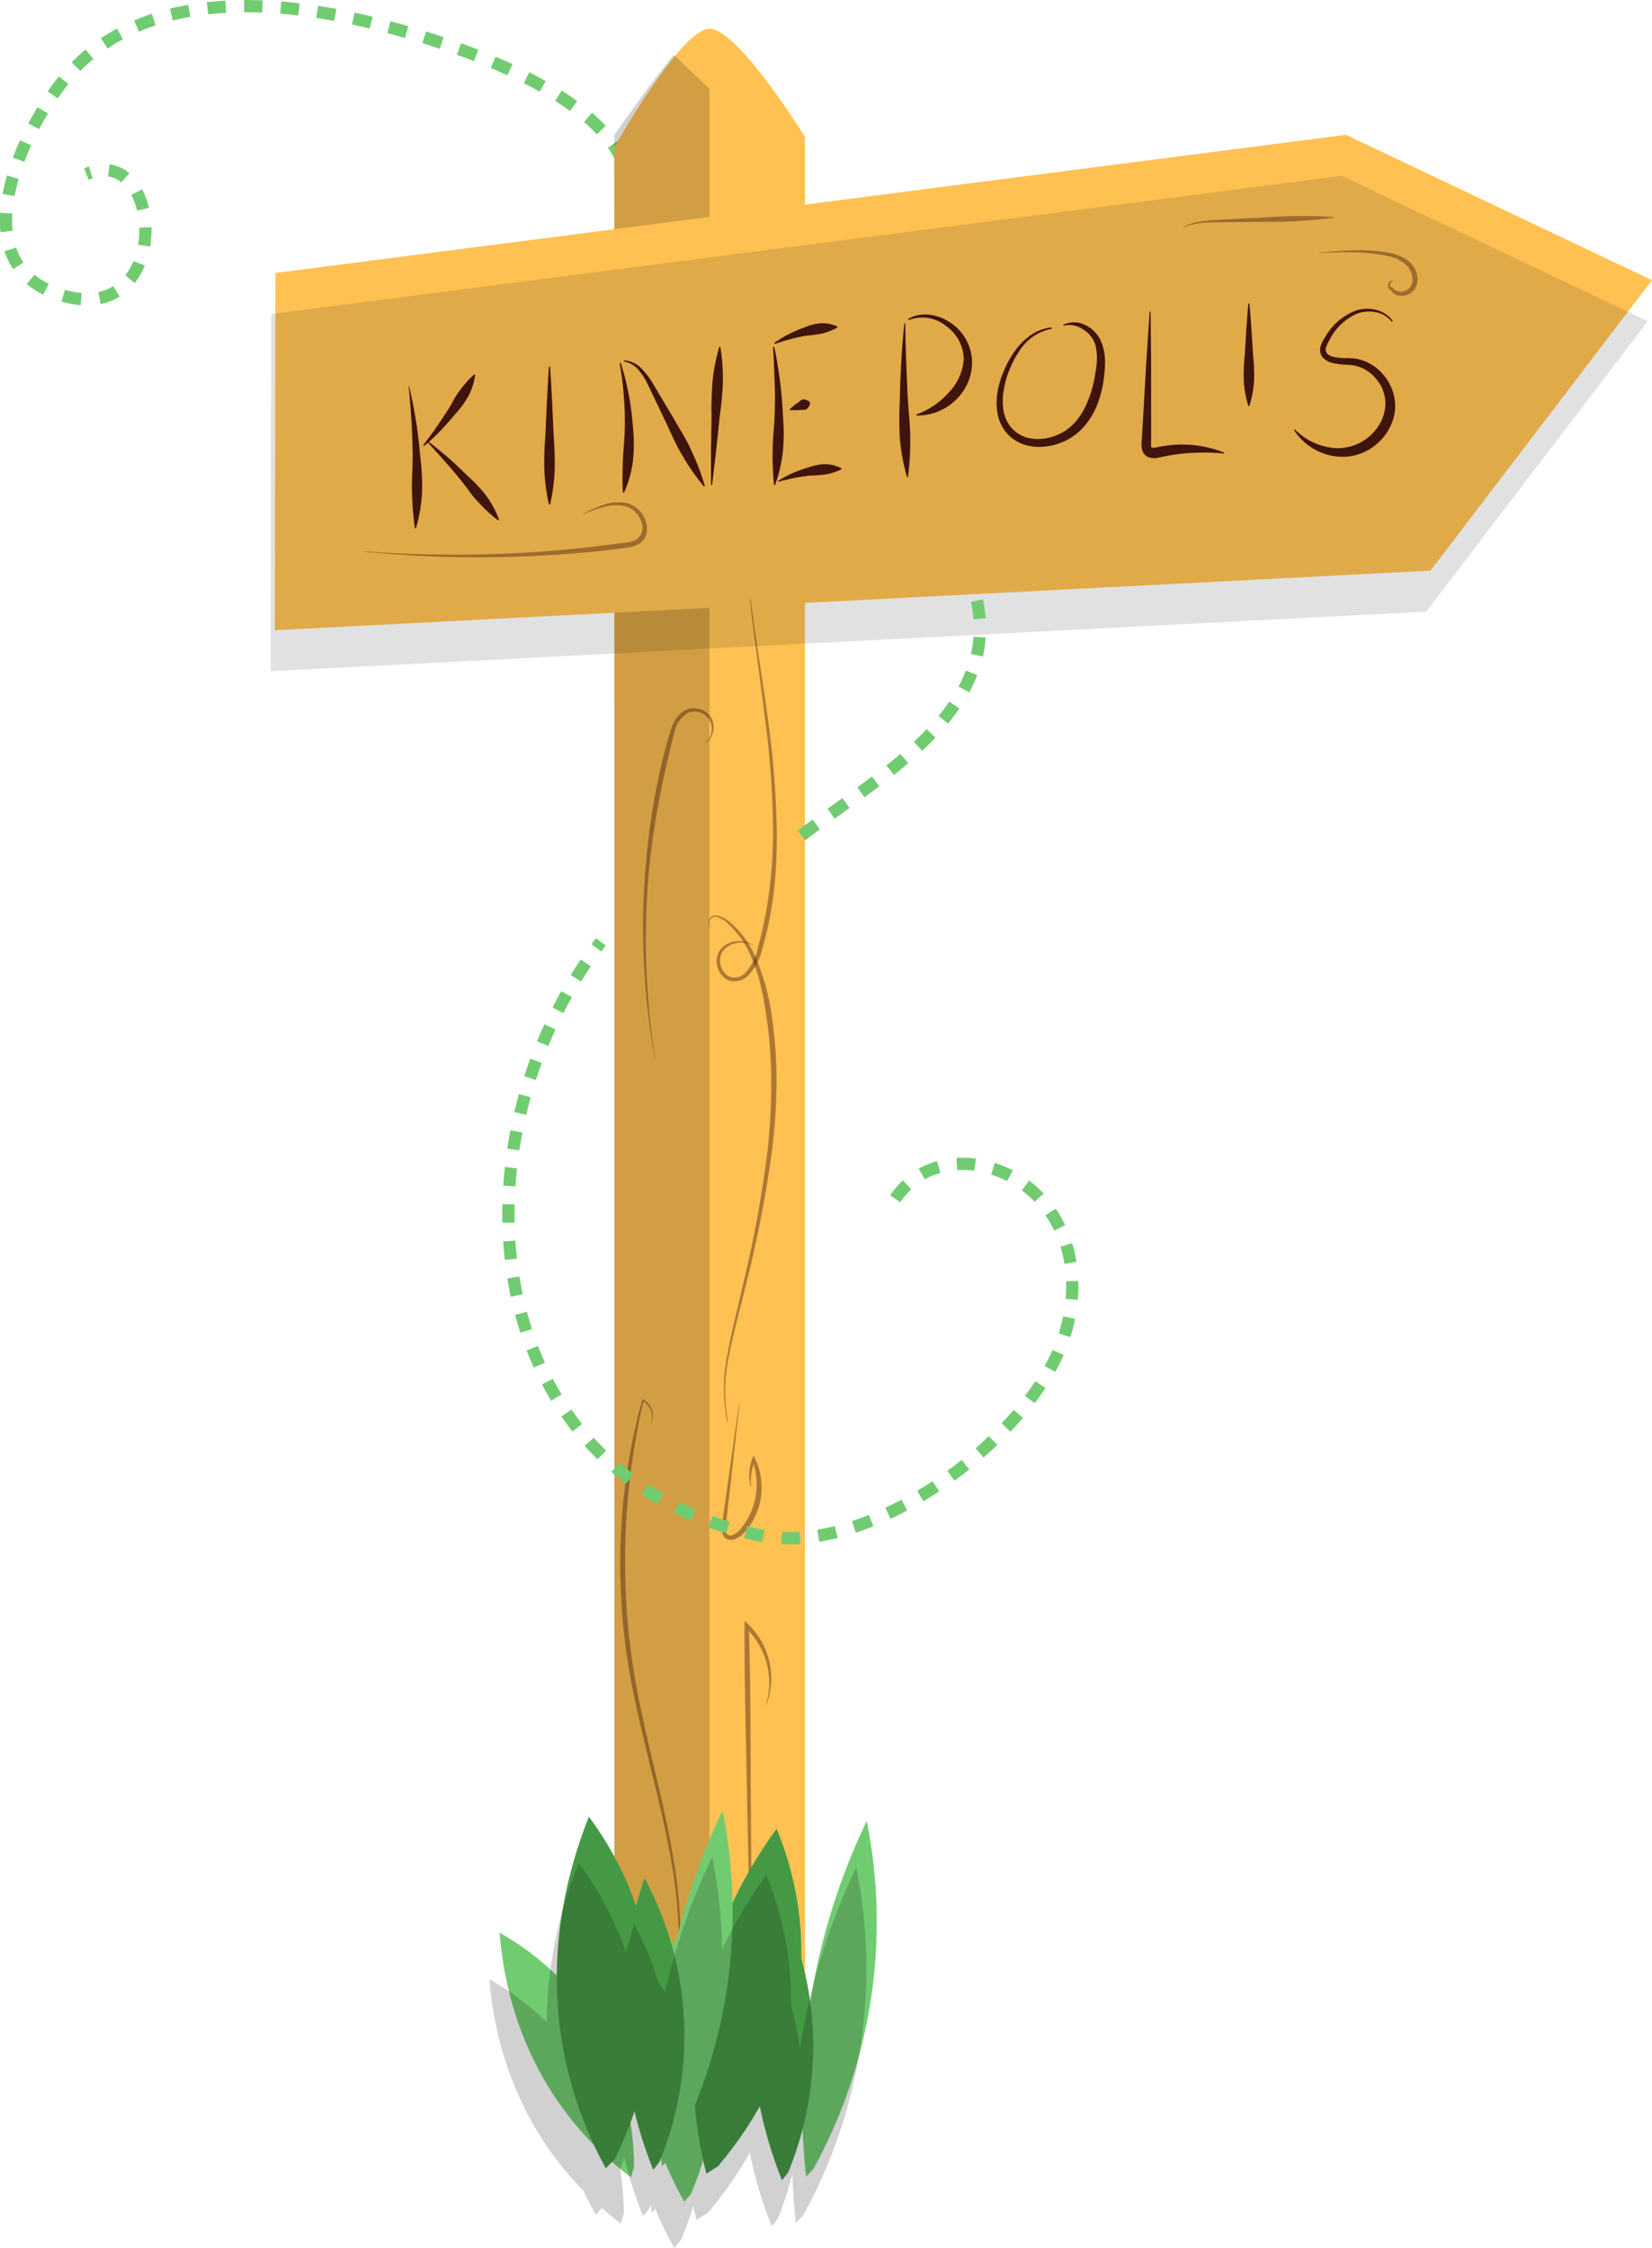 <svg id="Calque_1" data-name="Calque 1" xmlns="http://www.w3.org/2000/svg" viewBox="0 0 270.1 367.55"><defs><style>.cls-1{fill:none;stroke:#71cc71;stroke-miterlimit:10;stroke-width:2px;stroke-dasharray:3;}.cls-2{fill:#ffc152;}.cls-3{opacity:0.18;}.cls-4{opacity:0.12;}.cls-5,.cls-6{fill:#3f140b;}.cls-5{opacity:0.42;}.cls-7{fill:#71cc71;}.cls-8{fill:#459945;}</style></defs><title>direction</title><path class="cls-1" d="M101.72,26.17C96.08,13.91,71.83,6.34,59.94,3.52,43.88-.29,23.47-1.34,11.46,11.89,4.1,20-7,42.85,9.73,48.17c18.72,6,17.2-25.21,4.4-19.71"/><path class="cls-2" d="M100.46,116.7V336.05s6.73,7,12.63,6.27,18.52-6.27,18.52-6.27V22.38S120.67,4.7,116,4.7s-15.57,19.37-15.57,19.37Z"/><path class="cls-3" d="M116,25.53v-11l-5.84-5.57c-4.69,5.78-9.73,13.14-9.73,13.14v314.8s6.73,7.1,12.63,6.32a24.61,24.61,0,0,0,2.94-.61Z"/><polygon class="cls-2" points="45.03 44.63 44.94 103.04 233.88 93.3 270.1 45.82 220.06 22.04 45.03 44.63"/><polygon class="cls-4" points="44.34 51.34 44.25 109.74 233.19 100 269.41 52.52 219.37 28.74 44.34 51.34"/><path class="cls-5" d="M108.23,323.89a3.89,3.89,0,0,0,1.48,5.19l-.12.05A49.09,49.09,0,0,0,111,316.58a80.33,80.33,0,0,0-1.3-12.57c-1.46-8.32-3.82-16.46-5.61-24.74a112.9,112.9,0,0,1-2.1-12.55,105.81,105.81,0,0,1-.57-12.71A101.43,101.43,0,0,1,105,228.89l0-.17.14.08a3,3,0,0,1,1.31,3.9l-.08,0a2.86,2.86,0,0,0-1.34-3.63l.19-.08A115.08,115.08,0,0,0,102.21,254a113.39,113.39,0,0,0,2.5,25.11c1.7,8.27,4,16.43,5.39,24.8a78.92,78.92,0,0,1,1.16,12.65,49.93,49.93,0,0,1-1.51,12.59l0,.1-.09,0a4,4,0,0,1-1.47-5.38Z"/><path class="cls-5" d="M122.71,97.9c.82,6.33,1.87,12.63,2.75,19A151.06,151.06,0,0,1,127,136a79.08,79.08,0,0,1-.46,9.61,57.5,57.5,0,0,1-1.89,9.45,9.36,9.36,0,0,1-2.26,4.38,3.26,3.26,0,0,1-2.4,1,2.49,2.49,0,0,1-1.29-.38,3.17,3.17,0,0,1-.93-.93,3.66,3.66,0,0,1-.56-2.47,3.1,3.1,0,0,1,1.33-2.12,4.4,4.4,0,0,1,4.67,0l0,.07a4.17,4.17,0,0,0-4.4.28,2.67,2.67,0,0,0-1.08,1.87,3.13,3.13,0,0,0,.56,2.08,2.14,2.14,0,0,0,1.76,1,2.55,2.55,0,0,0,1.87-.84,8.68,8.68,0,0,0,2-4.09l.6-2.3c.22-.77.32-1.55.49-2.33.35-1.55.55-3.12.78-4.69a77.47,77.47,0,0,0,.61-9.51A148.39,148.39,0,0,0,125,116.92c-.76-6.34-1.7-12.66-2.41-19Z"/><path class="cls-5" d="M120.91,229.56l-2.09,18.58a10.9,10.9,0,0,0-.15,2.22.83.83,0,0,0,.45.65,1.12,1.12,0,0,0,.84-.1,4.35,4.35,0,0,0,1.54-1.46,10.34,10.34,0,0,0,1.14-1.92,11.34,11.34,0,0,0,.36-8.78h.49a8.29,8.29,0,0,0-.69,4.33h-.09a7.84,7.84,0,0,1,.28-4.54l.22-.58.27.58a11,11,0,0,1,0,9.35,10.15,10.15,0,0,1-1.28,2.06,11.59,11.59,0,0,1-.81.92,4,4,0,0,1-1.08.72,1.78,1.78,0,0,1-1.42.07,1.51,1.51,0,0,1-.84-1.19,4.35,4.35,0,0,1,0-1.26l.16-1.15,2.62-18.51Z"/><path class="cls-5" d="M122.87,328.19,122.21,297c-.17-10.39-.52-20.78-.48-31.18V265l.59.56a12.31,12.31,0,0,1,3,13.15l-.08,0a12.21,12.21,0,0,0,.09-6.83,12,12,0,0,0-3.49-5.76l.6-.26c.32,10.38.25,20.77.34,31.16l.17,31.18Z"/><path class="cls-5" d="M107.12,173.34a119.84,119.84,0,0,1-1.39-33.47,111,111,0,0,1,2.82-16.57c.39-1.36.69-2.7,1.16-4.06a7.26,7.26,0,0,1,1-2,3.56,3.56,0,0,1,1.83-1.32,3.35,3.35,0,0,1,3.86,1.63,3.26,3.26,0,0,1-1,3.92l-.06-.06a3,3,0,0,0,.67-3.68,2.89,2.89,0,0,0-3.35-1.25,4.24,4.24,0,0,0-2.31,3c-.41,1.3-.69,2.69-1,4a145.16,145.16,0,0,0-3,16.44,124.41,124.41,0,0,0,.8,33.38Z"/><path class="cls-5" d="M118.93,232.58a27.58,27.58,0,0,1,0-11.12c.65-3.68,1.62-7.27,2.43-10.9a197.45,197.45,0,0,0,4.07-21.92,95.66,95.66,0,0,0,.66-11.09,73.19,73.19,0,0,0-.74-11.07c-.29-1.82-.56-3.66-1-5.45a28.06,28.06,0,0,0-1.8-5.2,14.9,14.9,0,0,0-3.16-4.46,5,5,0,0,0-2.23-1.46,1,1,0,0,0-1.08.48c-.21.36-.2,1,.25,1.11l0,.08a.69.69,0,0,1-.47-.54,1.18,1.18,0,0,1,.1-.72,1.05,1.05,0,0,1,.52-.54,1.57,1.57,0,0,1,.74-.1,5.19,5.19,0,0,1,2.46,1.41,15.13,15.13,0,0,1,3.42,4.48,36.11,36.11,0,0,1,3.12,10.79,72.22,72.22,0,0,1,.74,11.19,95.06,95.06,0,0,1-.82,11.18,196.58,196.58,0,0,1-4.33,21.92c-.87,3.62-1.89,7.21-2.59,10.86a27.42,27.42,0,0,0-.18,11.05Z"/><path class="cls-5" d="M59.55,90.14q7.5.56,15,.55t15-.58c2.5-.19,5-.45,7.46-.73l3.72-.47c1.23-.19,2.57-.18,3.44-.77a2.38,2.38,0,0,0,.65-2.91,3.85,3.85,0,0,0-2.33-2.38,6.69,6.69,0,0,0-3.58,0,21.58,21.58,0,0,0-3.52,1.22l0-.08a21.82,21.82,0,0,1,3.46-1.51,7,7,0,0,1,3.84-.17A4.37,4.37,0,0,1,105.49,85a3.81,3.81,0,0,1,.26,2,2.69,2.69,0,0,1-1.11,1.82,4.42,4.42,0,0,1-1.93.69c-.64.1-1.25.17-1.87.26-1.25.17-2.5.29-3.75.42-2.49.24-5,.45-7.5.59q-7.52.45-15,.32c-5-.1-10-.41-15-.89Z"/><path class="cls-5" d="M193.49,37.1c1.87-1,4-1.05,6.08-1.18l6.2-.32c2.06-.11,4.12-.27,6.19-.28s4.14,0,6.21.18v.08c-2,.31-4.12.43-6.18.58s-4.14.09-6.2.11l-6.2.07c-2.06,0-4.17,0-6.06.84Z"/><path class="cls-5" d="M215.6,41.31c3.87-.35,7.82-.72,11.74.06a7.28,7.28,0,0,1,2.81,1.21,4.09,4.09,0,0,1,1.6,2.73,3,3,0,0,1-.26,1.65,2.41,2.41,0,0,1-1.23,1.17,2.63,2.63,0,0,1-1.63.18,1.87,1.87,0,0,1-1.32-1l.15.1A.6.6,0,0,1,227,47a.93.93,0,0,1,0-.55.9.9,0,0,1,.28-.44.51.51,0,0,1,.5-.08l0,.09c-.29-.06-.47.23-.49.49a.61.61,0,0,0,.05.36.27.27,0,0,0,.22.13h.08l.07.09a1.78,1.78,0,0,0,2.27.33,1.94,1.94,0,0,0,.95-2.06,3.46,3.46,0,0,0-1.23-2.22,6.26,6.26,0,0,0-2.47-1.2,28.23,28.23,0,0,0-5.74-.68c-1.95-.06-3.9,0-5.85.09Z"/><path class="cls-6" d="M66.87,63.12c.47,1.89.83,3.81,1.15,5.74s.52,3.88.69,5.83A36,36,0,0,1,69,80.56a24.64,24.64,0,0,1-1,5.81h-.17a50.45,50.45,0,0,1-.46-5.83c-.09-1.93.11-3.85.1-5.78s-.07-3.87-.19-5.8-.27-3.87-.47-5.8Z"/><path class="cls-6" d="M69.19,72.81c.72-1,1.45-1.91,2.12-2.9s1.35-2,2-3,1.1-2.1,1.82-3a16.93,16.93,0,0,1,2.42-2.71l.15.07a10.83,10.83,0,0,1-1.14,3.53,15.45,15.45,0,0,1-2.16,2.94c-.77.93-1.58,1.84-2.41,2.72s-1.73,1.7-2.65,2.47Z"/><path class="cls-6" d="M69.93,72.11c1.17.87,2.28,1.81,3.39,2.76s2.16,2,3.2,3a24.51,24.51,0,0,1,3,3.21A15.68,15.68,0,0,1,81.6,85l-.14.1a24.22,24.22,0,0,1-3.25-3c-1-1-1.78-2.25-2.69-3.37s-1.83-2.23-2.79-3.3-1.93-2.17-2.91-3.24Z"/><path class="cls-6" d="M89.93,59.94c.14,1.88.23,3.76.34,5.64l.25,5.64a53.13,53.13,0,0,1,.17,5.64,30.43,30.43,0,0,1-.76,5.65h-.17A31.27,31.27,0,0,1,89,76.86a50.6,50.6,0,0,1,.17-5.64l.25-5.64c.11-1.88.2-3.76.33-5.64Z"/><path class="cls-6" d="M101.47,59.29a43.85,43.85,0,0,1,1.33,5.22,48.06,48.06,0,0,1,.69,5.37,25.94,25.94,0,0,1,0,5.43,18.27,18.27,0,0,1-1.47,5.25l-.17,0c-.12-1.83-.07-3.59,0-5.35s.28-3.5.3-5.27a49.21,49.21,0,0,0-.17-5.29c-.12-1.77-.37-3.53-.66-5.29Z"/><path class="cls-6" d="M102,58.93a4.19,4.19,0,0,1,2.87,1.32,12.44,12.44,0,0,1,1.93,2.54L110,68.18c1,1.8,2.19,3.53,3,5.42a37.9,37.9,0,0,1,2.24,5.86l-.15.08a37,37,0,0,1-3.57-5.15c-1.08-1.78-1.86-3.71-2.76-5.58l-2.69-5.62a11.63,11.63,0,0,0-1.57-2.58A3.93,3.93,0,0,0,102,59.1Z"/><path class="cls-6" d="M116.25,79.28c0-1.89,0-3.77,0-5.66l.09-5.66a53.23,53.23,0,0,1,.17-5.65,30.6,30.6,0,0,1,1.09-5.6h.17a31.28,31.28,0,0,1,.42,5.69,53,53,0,0,1-.51,5.63l-.59,5.63c-.22,1.87-.43,3.75-.67,5.62Z"/><path class="cls-6" d="M126.59,56.71c.4,1.85.69,3.73.94,5.61s.39,3.78.48,5.68a33,33,0,0,1,0,5.71,23.14,23.14,0,0,1-1.29,5.59l-.17,0a49.38,49.38,0,0,1-.22-5.67c0-1.87.25-3.73.32-5.6s.08-3.75,0-5.63-.13-3.76-.26-5.64Z"/><path class="cls-6" d="M126.61,56.07a18.94,18.94,0,0,1,2.32-1.42,19.43,19.43,0,0,1,2.53-1.08,8.65,8.65,0,0,1,2.68-.71,5.93,5.93,0,0,1,2.78.52v.17a11.57,11.57,0,0,1-2.55,1,24.25,24.25,0,0,1-2.58.34c-.85.15-1.71.34-2.56.56s-1.7.5-2.55.79Z"/><path class="cls-6" d="M129.14,66.9c.23-.22.47-.41.7-.61a9,9,0,0,1,.73-.53c.25-.17.45-.47.76-.46a1.69,1.69,0,0,1,1.07.42l.06.16a1.64,1.64,0,0,1-.56,1c-.23.21-.58.1-.87.13a6.8,6.8,0,0,1-.9.06c-.31,0-.62,0-.93,0Z"/><path class="cls-6" d="M127.24,78.61a20,20,0,0,1,2.38-1.26,18.54,18.54,0,0,1,2.56-.92,8.47,8.47,0,0,1,2.68-.54,5.8,5.8,0,0,1,2.71.69v.17a10.91,10.91,0,0,1-2.57.82,24.09,24.09,0,0,1-2.56.19c-.86.09-1.71.22-2.57.39s-1.71.38-2.56.61Z"/><path class="cls-6" d="M148,52.85c.05,2.1.08,4.2.17,6.29s.15,4.19.27,6.28.4,4.17.38,6.26a46.55,46.55,0,0,1-.36,6.32h-.17a33.7,33.7,0,0,1-1.16-6.25,53.29,53.29,0,0,1,0-6.32c0-2.1.12-4.21.23-6.31s.29-4.2.51-6.29Z"/><path class="cls-6" d="M148.49,52.13a5.59,5.59,0,0,1,3.37-.68,7.61,7.61,0,0,1,3.32,1.17,7.91,7.91,0,0,1,3.73,6,8.49,8.49,0,0,1-2.58,6.71,8.91,8.91,0,0,1-6.5,2.6l0-.17a12.81,12.81,0,0,0,5.3-3.59,8.77,8.77,0,0,0,2.45-5.51,6.83,6.83,0,0,0-2.86-5.33,6.17,6.17,0,0,0-6.14-1Z"/><path class="cls-6" d="M172,53.75a8,8,0,0,0-5.38,3.71,15.06,15.06,0,0,0-1.57,3,14.14,14.14,0,0,0-.92,3.21,10.35,10.35,0,0,0-.09,3.28,6.05,6.05,0,0,0,1.21,2.87,5.34,5.34,0,0,0,2.54,1.69,6.93,6.93,0,0,0,3.11.17,8.64,8.64,0,0,0,3-1.08,8.35,8.35,0,0,0,2.31-2.09,11.54,11.54,0,0,0,1.57-2.76,17.25,17.25,0,0,0,1-3.11c.45-2.16.88-4.43.25-6.4A4.35,4.35,0,0,0,177,53.82a3.78,3.78,0,0,0-3.09-.56l-.07-.15a4,4,0,0,1,3.53,0A5.27,5.27,0,0,1,180,55.78a8.47,8.47,0,0,1,.67,3.62,23.08,23.08,0,0,1-.36,3.54,18.36,18.36,0,0,1-1,3.45,12.44,12.44,0,0,1-1.89,3.14,9.65,9.65,0,0,1-2.87,2.36A10.12,10.12,0,0,1,171,73a8.33,8.33,0,0,1-3.67-.35,6.45,6.45,0,0,1-3-2.17A7.17,7.17,0,0,1,163,67a11.39,11.39,0,0,1,.22-3.55,16.84,16.84,0,0,1,2.91-6.33,10.31,10.31,0,0,1,2.52-2.41,7.21,7.21,0,0,1,3.25-1.17Z"/><path class="cls-6" d="M188.12,50.92l.09,8.87V72a8.66,8.66,0,0,0,0,1c.06.24.07.17.09.18a1.36,1.36,0,0,0,.61,0c.67-.14,1.48-.29,2.23-.37A18.43,18.43,0,0,1,200.14,74l0,.16a33.39,33.39,0,0,0-8.67.26c-.72.12-1.36.26-2.13.42a2.75,2.75,0,0,1-1.58-.09,1.81,1.81,0,0,1-.81-.69,2,2,0,0,1-.28-.86,6.89,6.89,0,0,1,0-1.24l.07-1.11.14-2.21.5-8.86.59-8.86Z"/><path class="cls-6" d="M204.28,49.62c.13,1.4.22,2.79.33,4.19l.26,4.19a31,31,0,0,1,.17,4.19,18.21,18.21,0,0,1-.76,4.2h-.17a17.21,17.21,0,0,1-.76-4.2,31,31,0,0,1,.17-4.19l.25-4.19c.12-1.4.2-2.79.34-4.19Z"/><path class="cls-6" d="M227.58,52.64a4.33,4.33,0,0,0-2.66-1.6,5.61,5.61,0,0,0-3.09.26,9.2,9.2,0,0,0-4.45,4.28,5.45,5.45,0,0,0-.61,1.35,1.07,1.07,0,0,0,.33,1,2.49,2.49,0,0,0,1.24.48,11.17,11.17,0,0,0,1.56.14c.53,0,1.07,0,1.68.09a6.88,6.88,0,0,1,1.72.48,7.8,7.8,0,0,1,2.83,2.09,8.1,8.1,0,0,1,1.69,3.12,7.44,7.44,0,0,1,.12,3.6,8.47,8.47,0,0,1-1.51,3.26,9.27,9.27,0,0,1-2.67,2.36,8.57,8.57,0,0,1-3.39,1.1,9.4,9.4,0,0,1-3.47-.34,9.54,9.54,0,0,1-5.33-4l.13-.1a10.39,10.39,0,0,0,5.48,2.91,7.9,7.9,0,0,0,7.86-3,7.12,7.12,0,0,0,1.27-2.59,6.12,6.12,0,0,0-1.22-5.47,6.42,6.42,0,0,0-2.29-1.85,6.18,6.18,0,0,0-1.4-.45c-.46-.08-1-.1-1.56-.14a12.58,12.58,0,0,1-1.69-.21,3.46,3.46,0,0,1-1.71-.79,2,2,0,0,1-.55-.92,2.2,2.2,0,0,1,0-1,6,6,0,0,1,.77-1.59,9.81,9.81,0,0,1,5-4.33,6.12,6.12,0,0,1,3.34-.11,4.6,4.6,0,0,1,2.72,1.83Z"/><path class="cls-7" d="M131.8,355.9a107.31,107.31,0,0,1,9.91-58.16A83.86,83.86,0,0,1,133,354.61"/><path class="cls-7" d="M111.89,360c-7.8-13.67-9.14-29.53-3.83-45.18,9.65,12.7,11.43,28.55,4.93,43.87"/><path class="cls-8" d="M127.86,356.47a69.06,69.06,0,0,1-1.45-47.71,54.12,54.12,0,0,1,2.45,46.44"/><path class="cls-8" d="M115.49,355.41c-5-19.44-1-39.24,11.49-56.42,7.73,18.91,4.26,38.86-9.6,55.21"/><path class="cls-7" d="M108.22,354.22a107.39,107.39,0,0,1,9.91-58.16,83.81,83.81,0,0,1-8.67,56.87"/><path class="cls-7" d="M103.16,356C90.57,346.53,83,332.52,81.68,316c13.9,7.81,21.84,21.65,22,38.29"/><path class="cls-8" d="M106.81,354.78a69,69,0,0,1-1.45-47.71,54.16,54.16,0,0,1,2.45,46.44"/><path class="cls-8" d="M99.05,354.54c-9.64-17.61-10.61-37.79-2.77-57.51,12.15,16.42,13.7,36.62,4.3,55.87"/><g class="cls-3"><path d="M140,305.32a107,107,0,0,0-9.23,29.73,53.27,53.27,0,0,0-1.48-7.38,52.56,52.56,0,0,0-4-21.1,75.82,75.82,0,0,0-7.21,12.15,81.31,81.31,0,0,0-1.64-15.08,106.46,106.46,0,0,0-7.74,22.09c-.31-.5-.64-1-1-1.48a54.66,54.66,0,0,0-4-9.6c-.51,1.54-.94,3.09-1.34,4.65a53.49,53.49,0,0,0-7.74-14.69,71.45,71.45,0,0,0-5.25,26,43.58,43.58,0,0,0-9.35-7c1.11,13.62,6.47,25.54,15.4,34.61.61,1.31,1.26,2.61,2,3.89l1-1.09c1,.87,2,1.72,3.09,2.52l.49-1.64a49.74,49.74,0,0,0-.59-7.21c.23-.64.46-1.28.67-1.91a68.71,68.71,0,0,0,3.07,9.57l1-1.27c.1-.24.18-.49.28-.74,0,.48.08,1,.13,1.45l.59-.62a53.34,53.34,0,0,0,3.09,6.37l1.1-1.31a51.77,51.77,0,0,0,2-5.5c.16.75.34,1.5.53,2.25l1.88-1.21a61.06,61.06,0,0,0,6.85-9.83A67.48,67.48,0,0,0,126.18,364l1-1.26a57.74,57.74,0,0,0,2.37-7.28q.14,4,.57,8l1.24-1.29A83.8,83.8,0,0,0,140,305.32Z"/></g><path class="cls-1" d="M146.37,196c5.48-8.2,17-6.86,23.25-.47s7,15.94,4,24.06c-6,16.29-31.59,35-49.13,31.49C78,241.87,72.88,187.15,98.24,154"/><path class="cls-1" d="M131.05,136.6c11.91-9.26,32.83-20.08,28.62-38.67"/></svg>